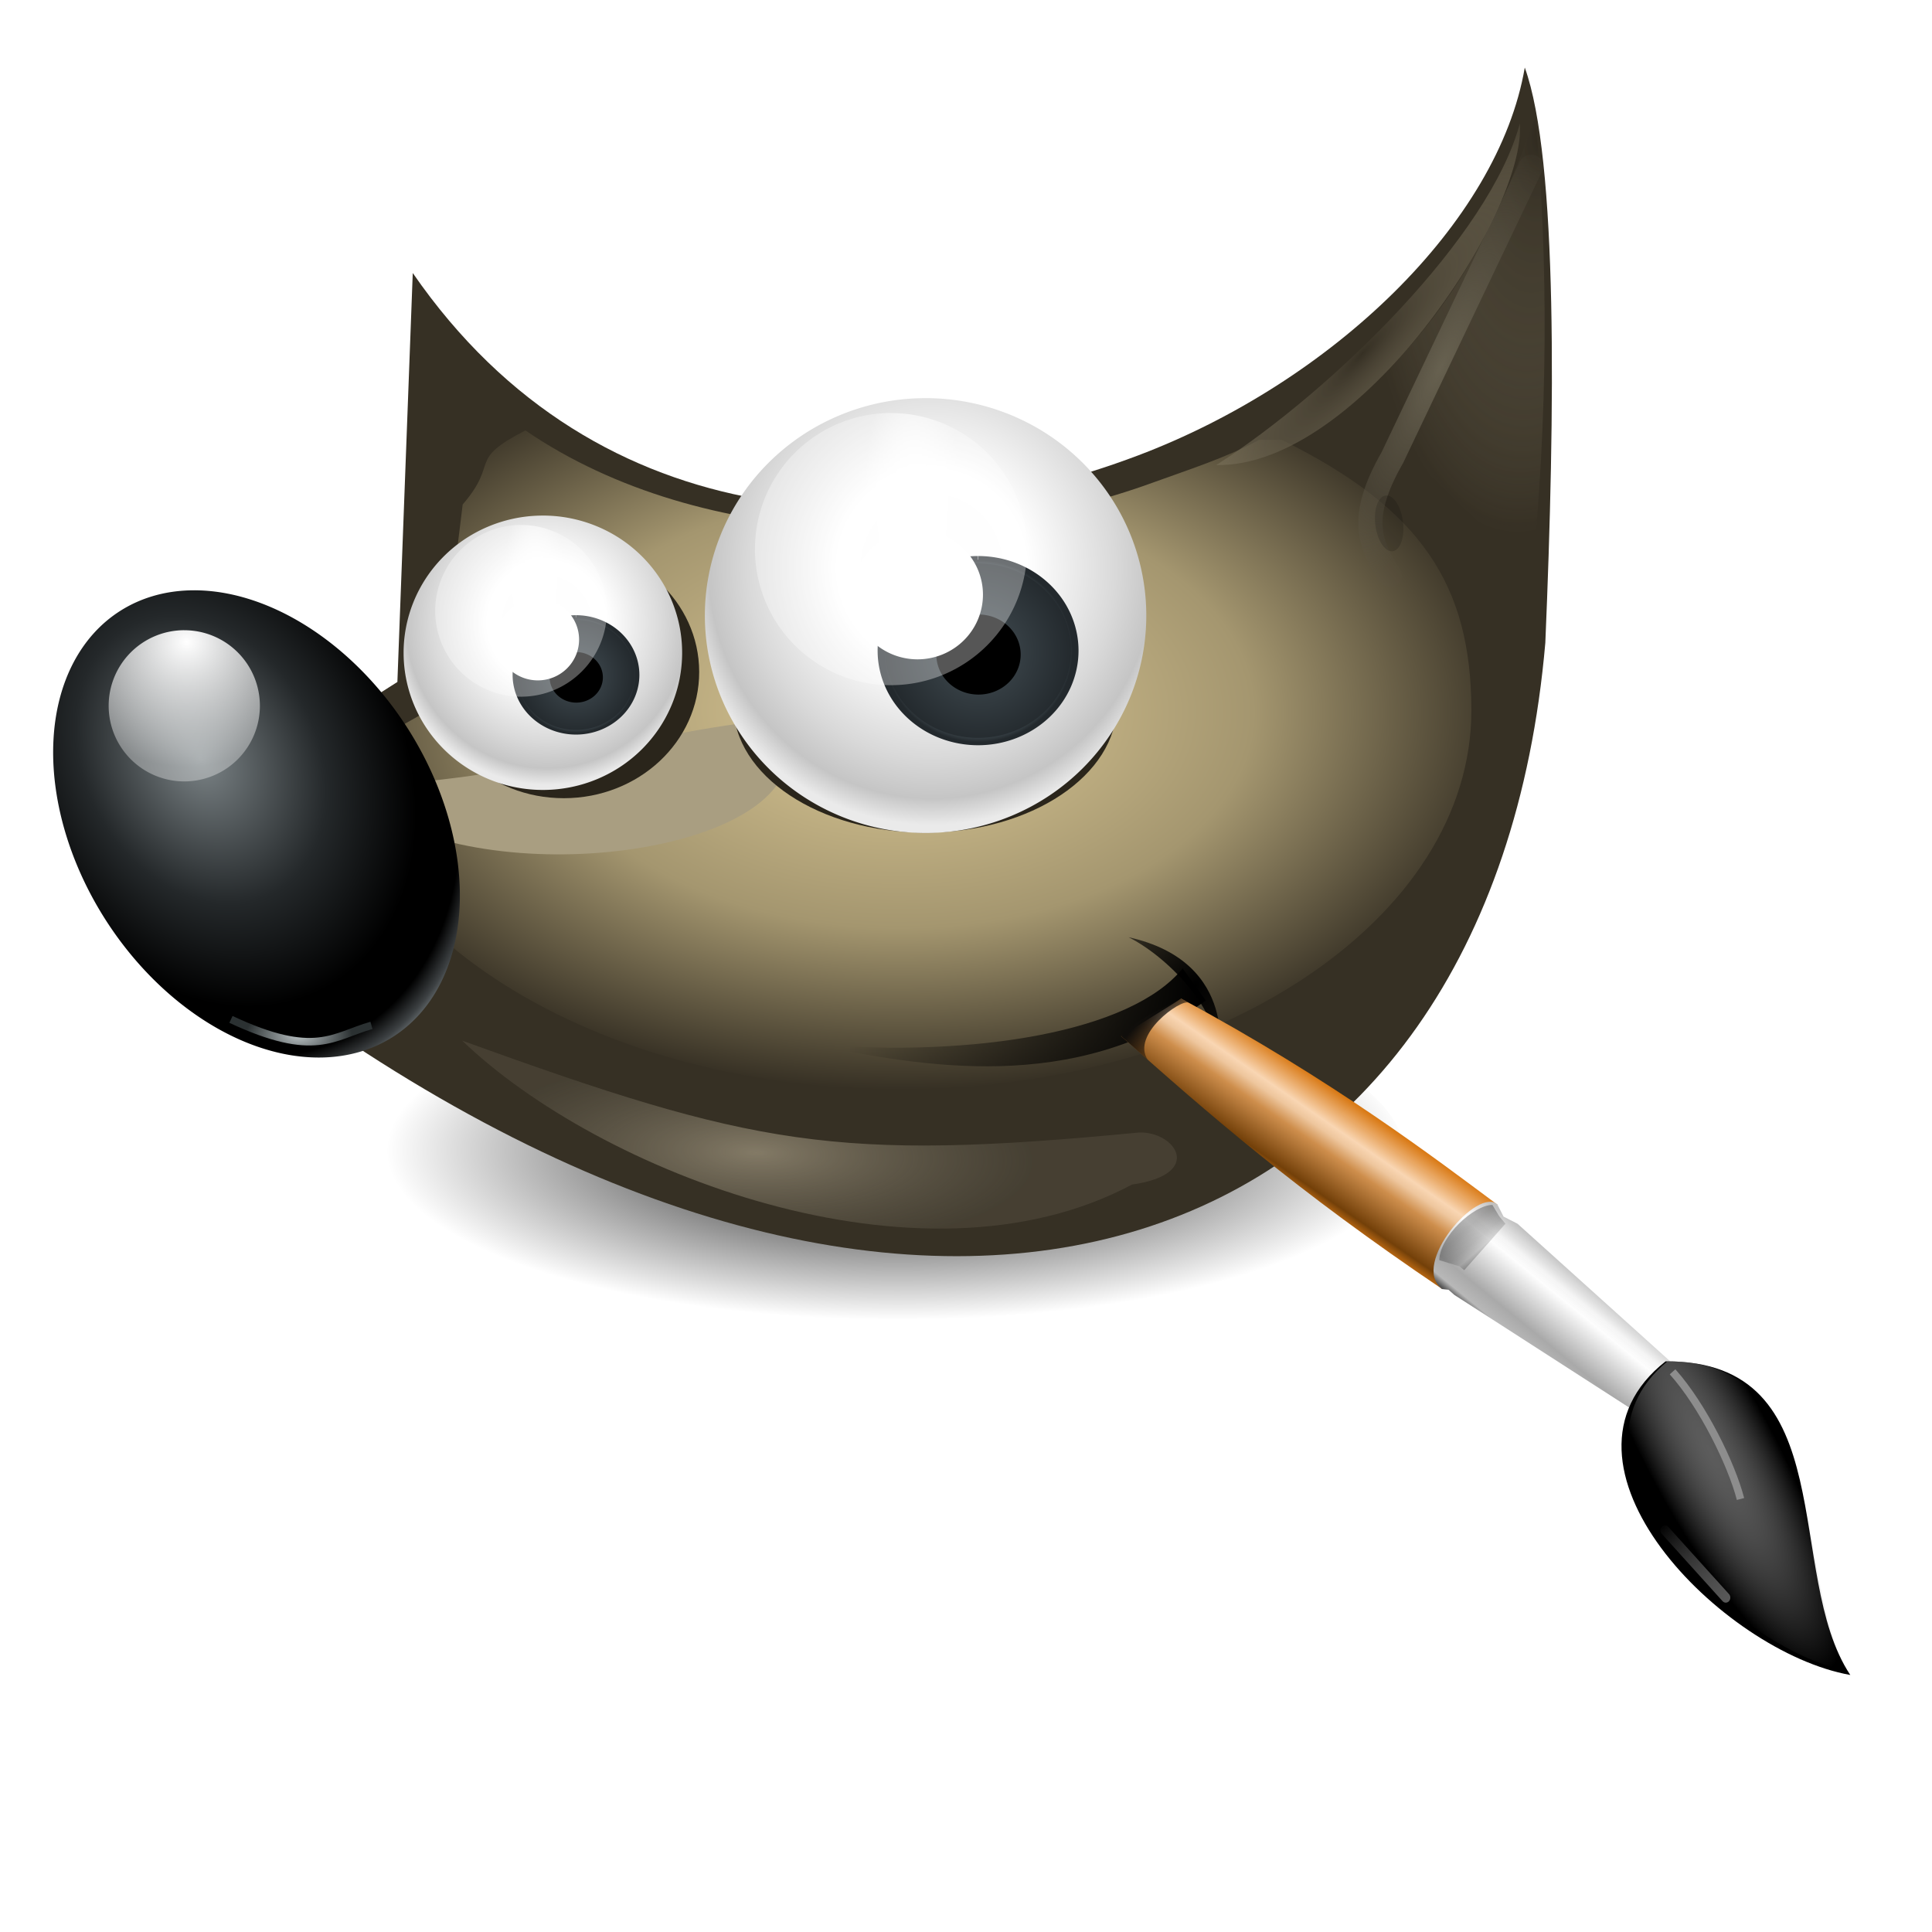 <?xml version="1.0" encoding="UTF-8" standalone="no"?>
<svg
   xmlns:dc="http://purl.org/dc/elements/1.1/"
   xmlns:cc="http://creativecommons.org/ns#"
   xmlns:rdf="http://www.w3.org/1999/02/22-rdf-syntax-ns#"
   xmlns:svg="http://www.w3.org/2000/svg"
   xmlns="http://www.w3.org/2000/svg"
   xmlns:xlink="http://www.w3.org/1999/xlink"
   xmlns:sodipodi="http://sodipodi.sourceforge.net/DTD/sodipodi-0.dtd"
   xmlns:inkscape="http://www.inkscape.org/namespaces/inkscape"
   width="256"
   height="256"
   version="1.0"
   id="svg126"
   sodipodi:docname="gimp.svg"
   inkscape:version="0.92.3 (2405546, 2018-03-11)">
  <sodipodi:namedview
     pagecolor="#ffffff"
     bordercolor="#666666"
     borderopacity="1"
     objecttolerance="10"
     gridtolerance="10"
     guidetolerance="10"
     inkscape:pageopacity="0"
     inkscape:pageshadow="2"
     inkscape:window-width="1920"
     inkscape:window-height="1009"
     id="namedview128"
     showgrid="false"
     inkscape:zoom="3.2617188"
     inkscape:cx="128"
     inkscape:cy="128"
     inkscape:window-x="0"
     inkscape:window-y="34"
     inkscape:window-maximized="1"
     inkscape:current-layer="layer1" />
  <defs
     id="defs55">
    <linearGradient
       id="linearGradient8542">
      <stop
         style="stop-color:#5b676b"
         id="stop8544"
         offset="0" />
      <stop
         style="stop-color:#141718"
         id="stop8546"
         offset="1" />
    </linearGradient>
    <linearGradient
       id="linearGradient8534">
      <stop
         id="stop8536"
         offset="0" />
      <stop
         style="stop-opacity:0"
         id="stop8538"
         offset="1" />
    </linearGradient>
    <linearGradient
       id="linearGradient8524">
      <stop
         style="stop-color:white"
         id="stop8526"
         offset="0" />
      <stop
         style="stop-color:white;stop-opacity:0"
         id="stop8528"
         offset="1" />
    </linearGradient>
    <linearGradient
       id="linearGradient2446">
      <stop
         style="stop-color:white"
         id="stop2448"
         offset="0" />
      <stop
         style="stop-color:white;stop-opacity:0"
         id="stop2450"
         offset="1" />
    </linearGradient>
    <linearGradient
       id="linearGradient2452"
       x1="13.236"
       x2="7.752"
       y1="37.752"
       y2="42.282"
       gradientTransform="matrix(1.431,0.749,-0.749,1.431,-13.23,83.159)"
       gradientUnits="userSpaceOnUse"
       xlink:href="#linearGradient2446" />
    <linearGradient
       id="linearGradient6963">
      <stop
         style="stop-color:#696969"
         id="stop6965"
         offset="0" />
      <stop
         id="stop6967"
         offset="1" />
    </linearGradient>
    <radialGradient
       id="radialGradient6969"
       cx="15.415"
       cy="35.357"
       r="7.579"
       fx="15.415"
       fy="35.357"
       gradientTransform="matrix(2.981,0,0,2.905,-69.064,30.289)"
       gradientUnits="userSpaceOnUse"
       xlink:href="#linearGradient6963" />
    <linearGradient
       id="linearGradient6939">
      <stop
         style="stop-color:#bdbdbd"
         id="stop6941"
         offset="0" />
      <stop
         style="stop-color:#e2e2e2"
         id="stop6947"
         offset=".333" />
      <stop
         style="stop-color:#a3a3a3"
         id="stop6949"
         offset=".667" />
      <stop
         style="stop-color:#ddd"
         id="stop6943"
         offset="1" />
    </linearGradient>
    <linearGradient
       id="linearGradient6945"
       x1="19.395"
       x2="23.109"
       y1="30.001"
       y2="33.439"
       gradientTransform="matrix(1.896,0,0,1.896,-52.08,67.358)"
       gradientUnits="userSpaceOnUse"
       xlink:href="#linearGradient6939" />
    <linearGradient
       id="linearGradient6951">
      <stop
         style="stop-color:#6e3d09"
         id="stop6953"
         offset="0" />
      <stop
         style="stop-color:#ea8113"
         id="stop6959"
         offset=".242" />
      <stop
         style="stop-color:#5c3307"
         id="stop6961"
         offset=".621" />
      <stop
         style="stop-color:#e07c12"
         id="stop6955"
         offset="1" />
    </linearGradient>
    <linearGradient
       id="linearGradient6957"
       x1="37.018"
       x2="27.754"
       y1="19.24"
       y2="11.182"
       gradientTransform="matrix(1.896,0,0,1.896,-57.573,74.335)"
       gradientUnits="userSpaceOnUse"
       xlink:href="#linearGradient6951" />
    <linearGradient
       id="linearGradient6500">
      <stop
         style="stop-color:#857c63"
         id="stop6502"
         offset="0" />
      <stop
         style="stop-color:#221f19"
         id="stop6504"
         offset="1" />
    </linearGradient>
    <linearGradient
       id="linearGradient6492">
      <stop
         id="stop6494"
         offset="0" />
      <stop
         style="stop-opacity:0"
         id="stop6496"
         offset="1" />
    </linearGradient>
    <linearGradient
       id="linearGradient6482">
      <stop
         id="stop6484"
         offset="0" />
      <stop
         style="stop-opacity:0"
         id="stop6486"
         offset="1" />
    </linearGradient>
    <linearGradient
       id="linearGradient6468">
      <stop
         style="stop-color:white"
         id="stop6470"
         offset="0" />
      <stop
         style="stop-color:#b9b9b0"
         id="stop6472"
         offset="1" />
    </linearGradient>
    <linearGradient
       id="linearGradient6452">
      <stop
         style="stop-color:white"
         id="stop6454"
         offset="0" />
      <stop
         style="stop-color:white;stop-opacity:0"
         id="stop6456"
         offset="1" />
    </linearGradient>
    <linearGradient
       id="linearGradient6458"
       x1="6.305"
       x2="5.985"
       y1="23.362"
       y2="31.57"
       gradientTransform="matrix(0.81,-0.625,0.607,0.834,-15.48,6.492)"
       gradientUnits="userSpaceOnUse"
       xlink:href="#linearGradient6452" />
    <radialGradient
       id="radialGradient6474"
       cx="69.473"
       cy="19.598"
       r="3.515"
       fx="69.473"
       fy="19.598"
       gradientTransform="matrix(3.749,0,0,3.749,-217.336,-87.155)"
       gradientUnits="userSpaceOnUse"
       xlink:href="#linearGradient6468" />
    <radialGradient
       id="radialGradient6498"
       cx="23"
       cy="33.938"
       r="18.25"
       fx="23"
       fy="33.938"
       gradientTransform="matrix(1,0,0,0.284,0,24.291)"
       gradientUnits="userSpaceOnUse"
       xlink:href="#linearGradient6492" />
    <linearGradient
       id="linearGradient8530"
       x1="14.969"
       x2="39.525"
       y1="19.111"
       y2="46.986"
       gradientTransform="matrix(1.005,0,0,1.039,-2.8,-9.26)"
       gradientUnits="userSpaceOnUse"
       xlink:href="#linearGradient8524" />
    <radialGradient
       id="radialGradient8548"
       cx="6.024"
       cy="25.271"
       r="4.831"
       fx="6.024"
       fy="25.271"
       gradientTransform="matrix(1.512,-0.873,1.019,1.764,-25.035,-43.807)"
       gradientUnits="userSpaceOnUse"
       xlink:href="#linearGradient8542" />
    <linearGradient
       id="linearGradient4330"
       x1="26.163"
       x2="24.329"
       y1="30.543"
       y2="30.985"
       gradientTransform="matrix(2.007,0,0,2.007,-1.7,-55.44)"
       gradientUnits="userSpaceOnUse"
       xlink:href="#linearGradient8534" />
    <linearGradient
       id="linearGradient4351"
       x1="32.35"
       x2="21.213"
       y1="28.083"
       y2="30.293"
       gradientTransform="matrix(2.007,0,0,2.007,-9.401,-54.746)"
       gradientUnits="userSpaceOnUse"
       xlink:href="#linearGradient6482" />
    <radialGradient
       id="radialGradient4354"
       cx="18.558"
       cy="22.3"
       r="19.229"
       fx="18.558"
       fy="22.3"
       gradientTransform="matrix(3.36,0,0,2.458,-29.639,-61.252)"
       gradientUnits="userSpaceOnUse"
       xlink:href="#linearGradient6500" />
    <radialGradient
       id="radialGradient4363"
       cx="69.473"
       cy="19.598"
       r="3.515"
       fx="69.473"
       fy="19.598"
       gradientTransform="matrix(3.194,0,0,3.194,-194.668,-76.165)"
       gradientUnits="userSpaceOnUse"
       xlink:href="#linearGradient6468" />
    <linearGradient
       id="linearGradient954">
      <stop
         id="stop950"
         offset="0"
         style="stop-color:#faf8f6;stop-opacity:1" />
      <stop
         id="stop952"
         offset="1"
         style="stop-color:#f1f0e9;stop-opacity:1" />
    </linearGradient>
    <radialGradient
       inkscape:collect="always"
       xlink:href="#linearGradient3790"
       id="radialGradient6967"
       gradientUnits="userSpaceOnUse"
       gradientTransform="matrix(1.156,0.008,-0.005,0.731,-39.34,134.593)"
       cx="223.006"
       cy="524.729"
       fx="223.006"
       fy="524.729"
       r="31.76" />
    <linearGradient
       id="linearGradient3790">
      <stop
         id="stop3802"
         offset="0"
         style="stop-color:#ddca97;stop-opacity:1;" />
      <stop
         style="stop-color:#a4966f;stop-opacity:1;"
         offset="0.573"
         id="stop3808" />
      <stop
         style="stop-color:#363024;stop-opacity:1;"
         offset="1"
         id="stop3794" />
    </linearGradient>
    <filter
       style="color-interpolation-filters:sRGB"
       inkscape:collect="always"
       id="filter4534"
       x="-0.072"
       width="1.144"
       y="-0.101"
       height="1.203">
      <feGaussianBlur
         inkscape:collect="always"
         stdDeviation="1.903"
         id="feGaussianBlur4536" />
    </filter>
    <radialGradient
       inkscape:collect="always"
       xlink:href="#linearGradient6064"
       id="radialGradient6969-3"
       gradientUnits="userSpaceOnUse"
       gradientTransform="matrix(0.817,0.028,-0.01,0.254,41.366,398.453)"
       cx="209.889"
       cy="553.042"
       fx="209.889"
       fy="553.042"
       r="18.019" />
    <linearGradient
       id="linearGradient6064">
      <stop
         id="stop6066"
         offset="0"
         style="stop-color:#837a66;stop-opacity:1" />
      <stop
         id="stop6068"
         offset="1"
         style="stop-color:#5a5446;stop-opacity:0.431;" />
    </linearGradient>
    <filter
       style="color-interpolation-filters:sRGB"
       inkscape:collect="always"
       id="filter6060"
       x="-0.06"
       width="1.12"
       y="-0.237"
       height="1.473">
      <feGaussianBlur
         inkscape:collect="always"
         stdDeviation="0.925"
         id="feGaussianBlur6062" />
    </filter>
    <filter
       style="color-interpolation-filters:sRGB"
       inkscape:collect="always"
       id="filter4225-0"
       x="-0.06"
       width="1.12"
       y="-0.236"
       height="1.473">
      <feGaussianBlur
         inkscape:collect="always"
         stdDeviation="0.924"
         id="feGaussianBlur4227-8" />
    </filter>
    <filter
       style="color-interpolation-filters:sRGB"
       inkscape:collect="always"
       id="filter5536"
       x="-0.119"
       width="1.237"
       y="-0.121"
       height="1.243">
      <feGaussianBlur
         inkscape:collect="always"
         stdDeviation="0.909"
         id="feGaussianBlur5538" />
    </filter>
    <filter
       style="color-interpolation-filters:sRGB"
       inkscape:collect="always"
       id="filter4351-1"
       x="-0.19"
       width="1.38"
       y="-0.21"
       height="1.419">
      <feGaussianBlur
         inkscape:collect="always"
         stdDeviation="2.024"
         id="feGaussianBlur4353-6" />
    </filter>
    <radialGradient
       inkscape:collect="always"
       xlink:href="#linearGradient4231-4"
       id="radialGradient6971"
       gradientUnits="userSpaceOnUse"
       gradientTransform="matrix(2.544,-2.761,0.654,0.602,-425.212,582.68)"
       cx="243.023"
       cy="497.582"
       fx="243.023"
       fy="497.582"
       r="5.814" />
    <linearGradient
       id="linearGradient4231-4">
      <stop
         style="stop-color:#363024;stop-opacity:1;"
         offset="0"
         id="stop4233-2" />
      <stop
         style="stop-color:#bdb294;stop-opacity:0;"
         offset="1"
         id="stop4235-7" />
    </linearGradient>
    <filter
       style="color-interpolation-filters:sRGB"
       inkscape:collect="always"
       id="filter6218">
      <feGaussianBlur
         inkscape:collect="always"
         stdDeviation="0.372"
         id="feGaussianBlur6220" />
    </filter>
    <radialGradient
       inkscape:collect="always"
       xlink:href="#linearGradient4231"
       id="radialGradient6973"
       gradientUnits="userSpaceOnUse"
       gradientTransform="matrix(-1.779,-0.336,0.459,-2.798,461.823,1951.763)"
       cx="245.201"
       cy="493.072"
       fx="245.201"
       fy="493.072"
       r="7.103" />
    <linearGradient
       id="linearGradient4231">
      <stop
         id="stop4355"
         offset="0"
         style="stop-color:#2a251b;stop-opacity:1;" />
      <stop
         style="stop-color:#bdb294;stop-opacity:0;"
         offset="1"
         id="stop4235" />
    </linearGradient>
    <filter
       style="color-interpolation-filters:sRGB"
       inkscape:collect="always"
       id="filter4824">
      <feGaussianBlur
         inkscape:collect="always"
         stdDeviation="0.555"
         id="feGaussianBlur4826" />
    </filter>
    <radialGradient
       inkscape:collect="always"
       xlink:href="#linearGradient3937"
       id="radialGradient6975"
       gradientUnits="userSpaceOnUse"
       gradientTransform="matrix(0.832,0.377,-1.247,2.754,659.86,-963.946)"
       cx="249.622"
       cy="496.974"
       fx="249.622"
       fy="496.974"
       r="4.535" />
    <linearGradient
       id="linearGradient3937">
      <stop
         style="stop-color:#676150;stop-opacity:1;"
         offset="0"
         id="stop3939" />
      <stop
         style="stop-color:#5a5446;stop-opacity:0.087;"
         offset="1"
         id="stop3941" />
    </linearGradient>
    <filter
       style="color-interpolation-filters:sRGB"
       inkscape:collect="always"
       id="filter4602"
       x="-0.106"
       width="1.212"
       y="-0.05"
       height="1.1">
      <feGaussianBlur
         inkscape:collect="always"
         stdDeviation="0.394"
         id="feGaussianBlur4604" />
    </filter>
    <radialGradient
       inkscape:collect="always"
       xlink:href="#linearGradient8534"
       id="radialGradient6977"
       gradientUnits="userSpaceOnUse"
       gradientTransform="matrix(0.41,0.064,-0.116,0.457,205.962,260.267)"
       cx="248.906"
       cy="508.896"
       fx="248.906"
       fy="508.896"
       r="3.005" />
    <filter
       style="color-interpolation-filters:sRGB"
       inkscape:collect="always"
       id="filter6186"
       x="-0.5"
       width="2"
       y="-0.328"
       height="1.655">
      <feGaussianBlur
         inkscape:collect="always"
         stdDeviation="1.091"
         id="feGaussianBlur6188" />
    </filter>
    <radialGradient
       inkscape:collect="always"
       xlink:href="#linearGradient5140-7"
       id="radialGradient6979"
       gradientUnits="userSpaceOnUse"
       gradientTransform="matrix(1.127,-6.7888383e-7,0.002,1.14,-43.337,-71.196)"
       cx="338.595"
       cy="508.253"
       fx="338.595"
       fy="508.253"
       r="12.882" />
    <linearGradient
       id="linearGradient5140-7">
      <stop
         id="stop5142-8"
         offset="0"
         style="stop-color:#fdfdfd;stop-opacity:1;" />
      <stop
         style="stop-color:#ffffff;stop-opacity:1;"
         offset="0.382"
         id="stop5144-6" />
      <stop
         style="stop-color:#d9d9d9;stop-opacity:1;"
         offset="0.739"
         id="stop5146-5" />
      <stop
         id="stop5148-6"
         offset="0.898"
         style="stop-color:#c5c5c5;stop-opacity:1;" />
      <stop
         id="stop5150-2"
         offset="1"
         style="stop-color:#eaeaea;stop-opacity:1;" />
    </linearGradient>
    <radialGradient
       inkscape:collect="always"
       xlink:href="#linearGradient5240-6-7"
       id="radialGradient6981"
       gradientUnits="userSpaceOnUse"
       gradientTransform="matrix(0.937,-0.007,0.007,0.964,17.992,20.859)"
       cx="338.837"
       cy="510.991"
       fx="338.837"
       fy="510.991"
       r="13.382" />
    <linearGradient
       id="linearGradient5240-6-7">
      <stop
         id="stop5248-9-0"
         offset="0"
         style="stop-color:#434e54;stop-opacity:1;" />
      <stop
         style="stop-color:#23292d;stop-opacity:1"
         offset="1"
         id="stop5244-3-19" />
    </linearGradient>
    <radialGradient
       inkscape:collect="always"
       xlink:href="#linearGradient5258-5-2"
       id="radialGradient6983"
       gradientUnits="userSpaceOnUse"
       gradientTransform="matrix(0.973,-0.008,0.007,0.963,5.638,21.67)"
       cx="338.879"
       cy="510.991"
       fx="338.879"
       fy="510.991"
       r="12.882" />
    <linearGradient
       id="linearGradient5258-5-2">
      <stop
         id="stop5260-8-1"
         offset="0"
         style="stop-color:#000000;stop-opacity:1;" />
      <stop
         style="stop-color:#434e54;stop-opacity:1;"
         offset="0.908"
         id="stop5262-0-6" />
      <stop
         id="stop5264-4-0"
         offset="1"
         style="stop-color:#23292d;stop-opacity:1" />
    </linearGradient>
    <radialGradient
       inkscape:collect="always"
       xlink:href="#linearGradient5049-0"
       id="radialGradient6985"
       gradientUnits="userSpaceOnUse"
       gradientTransform="matrix(0.35,0,0,0.946,219.797,28.166)"
       cx="338.165"
       cy="519.359"
       fx="338.165"
       fy="519.359"
       r="4.455" />
    <linearGradient
       id="linearGradient5049-0">
      <stop
         style="stop-color:#ffffff;stop-opacity:1;"
         offset="0"
         id="stop5051-9" />
      <stop
         style="stop-color:#ffffff;stop-opacity:0.338;"
         offset="1"
         id="stop5053-1" />
    </linearGradient>
    <filter
       style="color-interpolation-filters:sRGB"
       inkscape:collect="always"
       id="filter5112-62">
      <feGaussianBlur
         inkscape:collect="always"
         stdDeviation="0.13"
         id="feGaussianBlur5114-9" />
    </filter>
    <filter
       style="color-interpolation-filters:sRGB"
       inkscape:collect="always"
       id="filter5448-8-50"
       x="-0.118"
       width="1.236"
       y="-0.125"
       height="1.25">
      <feGaussianBlur
         inkscape:collect="always"
         stdDeviation="0.438"
         id="feGaussianBlur5450-2-2" />
    </filter>
    <radialGradient
       inkscape:collect="always"
       xlink:href="#linearGradient5140-7"
       id="radialGradient6987"
       gradientUnits="userSpaceOnUse"
       gradientTransform="matrix(1.127,-6.7888383e-7,0.002,1.14,-43.337,-71.196)"
       cx="338.595"
       cy="508.253"
       fx="338.595"
       fy="508.253"
       r="12.882" />
    <radialGradient
       inkscape:collect="always"
       xlink:href="#linearGradient5240-6-7"
       id="radialGradient6989"
       gradientUnits="userSpaceOnUse"
       gradientTransform="matrix(0.937,-0.007,0.007,0.964,17.992,20.859)"
       cx="338.837"
       cy="510.991"
       fx="338.837"
       fy="510.991"
       r="13.382" />
    <radialGradient
       inkscape:collect="always"
       xlink:href="#linearGradient5258-5-2"
       id="radialGradient6991"
       gradientUnits="userSpaceOnUse"
       gradientTransform="matrix(0.973,-0.008,0.007,0.963,5.638,21.67)"
       cx="338.879"
       cy="510.991"
       fx="338.879"
       fy="510.991"
       r="12.882" />
    <radialGradient
       inkscape:collect="always"
       xlink:href="#linearGradient5049-0"
       id="radialGradient6993"
       gradientUnits="userSpaceOnUse"
       gradientTransform="matrix(0.35,0,0,0.946,219.797,28.166)"
       cx="338.165"
       cy="519.359"
       fx="338.165"
       fy="519.359"
       r="4.455" />
    <filter
       style="color-interpolation-filters:sRGB"
       inkscape:collect="always"
       id="filter5112-6-8">
      <feGaussianBlur
         inkscape:collect="always"
         stdDeviation="0.13"
         id="feGaussianBlur5114-2-6" />
    </filter>
    <filter
       style="color-interpolation-filters:sRGB"
       inkscape:collect="always"
       id="filter5448-8-5-7"
       x="-0.118"
       width="1.236"
       y="-0.125"
       height="1.25">
      <feGaussianBlur
         inkscape:collect="always"
         stdDeviation="0.438"
         id="feGaussianBlur5450-2-7-9" />
    </filter>
    <radialGradient
       inkscape:collect="always"
       xlink:href="#linearGradient5757"
       id="radialGradient6995"
       gradientUnits="userSpaceOnUse"
       gradientTransform="matrix(1.373,0.119,-0.102,1.046,-67.876,-60.346)"
       cx="312.979"
       cy="484.033"
       fx="312.979"
       fy="484.033"
       r="33.578" />
    <linearGradient
       id="linearGradient5757">
      <stop
         style="stop-color:#7b8386;stop-opacity:1;"
         offset="0"
         id="stop5759" />
      <stop
         id="stop5767"
         offset="0.435"
         style="stop-color:#24282a;stop-opacity:1" />
      <stop
         id="stop5765"
         offset="0.747"
         style="stop-color:#000000;stop-opacity:1;" />
      <stop
         style="stop-color:#000000;stop-opacity:1;"
         offset="0.898"
         id="stop5769" />
      <stop
         id="stop5771"
         offset="0.96"
         style="stop-color:#3d4143;stop-opacity:1;" />
      <stop
         style="stop-color:#7b8386;stop-opacity:1;"
         offset="1"
         id="stop5761" />
    </linearGradient>
    <radialGradient
       inkscape:collect="always"
       xlink:href="#linearGradient5049-0"
       id="radialGradient6997"
       gradientUnits="userSpaceOnUse"
       gradientTransform="matrix(1.775,0.012,-0.012,1.563,-255.777,-295.495)"
       cx="337.8"
       cy="517.559"
       fx="337.8"
       fy="517.559"
       r="4.455" />
    <filter
       style="color-interpolation-filters:sRGB"
       inkscape:collect="always"
       id="filter5112-0">
      <feGaussianBlur
         inkscape:collect="always"
         stdDeviation="0.13"
         id="feGaussianBlur5114-3" />
    </filter>
    <radialGradient
       inkscape:collect="always"
       xlink:href="#linearGradient5942"
       id="radialGradient6999"
       gradientUnits="userSpaceOnUse"
       gradientTransform="matrix(0.659,0,0,0.351,104.342,327.282)"
       cx="302.548"
       cy="503.786"
       fx="302.548"
       fy="503.786"
       r="10.768" />
    <linearGradient
       id="linearGradient5942">
      <stop
         style="stop-color:#b9c1c3;stop-opacity:1;"
         offset="0"
         id="stop5944" />
      <stop
         style="stop-color:#2b3132;stop-opacity:1;"
         offset="1"
         id="stop5946" />
    </linearGradient>
    <filter
       style="color-interpolation-filters:sRGB"
       inkscape:collect="always"
       id="filter5938"
       x="-0.071"
       width="1.143"
       y="-0.376"
       height="1.752">
      <feGaussianBlur
         inkscape:collect="always"
         stdDeviation="0.526"
         id="feGaussianBlur5940" />
    </filter>
    <linearGradient
       inkscape:collect="always"
       xlink:href="#linearGradient6280"
       id="linearGradient7001"
       gradientUnits="userSpaceOnUse"
       x1="427.424"
       y1="327.595"
       x2="474.24"
       y2="327.595"
       gradientTransform="translate(390.831,-95.556)" />
    <linearGradient
       id="linearGradient6280">
      <stop
         style="stop-color:#000000;stop-opacity:0;"
         offset="0"
         id="stop6282" />
      <stop
         style="stop-color:#000000;stop-opacity:1;"
         offset="1"
         id="stop6284" />
    </linearGradient>
    <radialGradient
       inkscape:collect="always"
       xlink:href="#linearGradient8534"
       id="radialGradient7003"
       gradientUnits="userSpaceOnUse"
       gradientTransform="matrix(3.536,-3.243,2.958,3.225,-1766.082,719.837)"
       cx="473.406"
       cy="323.336"
       fx="473.406"
       fy="323.336"
       r="6.08" />
    <linearGradient
       inkscape:collect="always"
       xlink:href="#linearGradient6392"
       id="linearGradient7005"
       gradientUnits="userSpaceOnUse"
       gradientTransform="translate(-22.911,41.945)"
       x1="654.31"
       y1="511.522"
       x2="662.451"
       y2="499.723" />
    <linearGradient
       id="linearGradient6392">
      <stop
         id="stop6394"
         offset="0"
         style="stop-color:#c5d914;stop-opacity:0.988;" />
      <stop
         style="stop-color:#d27513;stop-opacity:0.988;"
         offset="0.008"
         id="stop8982" />
      <stop
         style="stop-color:#cc7112;stop-opacity:0.988;"
         offset="0.017"
         id="stop8980" />
      <stop
         style="stop-color:#bf6a11;stop-opacity:0.988;"
         offset="0.033"
         id="stop8978" />
      <stop
         style="stop-color:#a65c0e;stop-opacity:0.992;"
         offset="0.066"
         id="stop8976" />
      <stop
         style="stop-color:#734009;stop-opacity:1"
         offset="0.133"
         id="stop6396" />
      <stop
         id="stop6404"
         offset="0.49"
         style="stop-color:#ce8e4c;stop-opacity:1" />
      <stop
         style="stop-color:#eec69d;stop-opacity:1"
         offset="0.631"
         id="stop6398" />
      <stop
         style="stop-color:#f9d6b3;stop-opacity:1"
         offset="0.713"
         id="stop6400" />
      <stop
         id="stop6402"
         offset="1"
         style="stop-color:#d97914;stop-opacity:0.996" />
    </linearGradient>
    <linearGradient
       inkscape:collect="always"
       xlink:href="#linearGradient6412"
       id="linearGradient7007"
       gradientUnits="userSpaceOnUse"
       gradientTransform="translate(-16.562,11.973)"
       x1="686.033"
       y1="533.942"
       x2="694.082"
       y2="524.08" />
    <linearGradient
       id="linearGradient6412">
      <stop
         style="stop-color:#575757;stop-opacity:1"
         offset="0"
         id="stop6414" />
      <stop
         id="stop6424"
         offset="0.076"
         style="stop-color:#b8b8b8;stop-opacity:1" />
      <stop
         id="stop6422"
         offset="0.242"
         style="stop-color:#a9a9a9;stop-opacity:1" />
      <stop
         id="stop6420"
         offset="0.694"
         style="stop-color:#fdfdfd;stop-opacity:1" />
      <stop
         style="stop-color:#f4f4f4;stop-opacity:0.992;"
         offset="0.797"
         id="stop6426" />
      <stop
         style="stop-color:#c1c1c1;stop-opacity:0.988"
         offset="1"
         id="stop6416" />
    </linearGradient>
    <linearGradient
       inkscape:collect="always"
       xlink:href="#linearGradient6492-6"
       id="linearGradient7009"
       gradientUnits="userSpaceOnUse"
       gradientTransform="matrix(0.608,0,0,0.608,261.032,207.132)"
       x1="657.153"
       y1="532.324"
       x2="661.475"
       y2="537.337" />
    <linearGradient
       id="linearGradient6492-6">
      <stop
         style="stop-color:#050505;stop-opacity:1"
         offset="0"
         id="stop6494-7" />
      <stop
         id="stop6500"
         offset="0.467"
         style="stop-color:#3f3f3f;stop-opacity:1;" />
      <stop
         style="stop-color:#7b7b7b;stop-opacity:1;"
         offset="0.734"
         id="stop6502-5" />
      <stop
         id="stop6618"
         offset="0.867"
         style="stop-color:#3d3d3d;stop-opacity:1;" />
      <stop
         style="stop-color:#000000;stop-opacity:1;"
         offset="1"
         id="stop6496-3" />
    </linearGradient>
    <filter
       style="color-interpolation-filters:sRGB"
       inkscape:collect="always"
       id="filter6590"
       x="-0.113"
       width="1.226"
       y="-0.103"
       height="1.207">
      <feGaussianBlur
         inkscape:collect="always"
         stdDeviation="0.322"
         id="feGaussianBlur6592" />
    </filter>
    <radialGradient
       inkscape:collect="always"
       xlink:href="#linearGradient6650"
       id="radialGradient7011"
       gradientUnits="userSpaceOnUse"
       gradientTransform="matrix(1.099,2.153,-0.542,0.274,231.442,-1060.109)"
       cx="677.136"
       cy="550.959"
       fx="677.136"
       fy="550.959"
       r="12.853" />
    <linearGradient
       inkscape:collect="always"
       id="linearGradient6650">
      <stop
         style="stop-color:#5c5c5c;stop-opacity:1"
         offset="0"
         id="stop6652" />
      <stop
         style="stop-color:#aaaaaa;stop-opacity:0;"
         offset="1"
         id="stop6654" />
    </linearGradient>
    <filter
       style="color-interpolation-filters:sRGB"
       inkscape:collect="always"
       id="filter6660">
      <feGaussianBlur
         inkscape:collect="always"
         stdDeviation="0.16"
         id="feGaussianBlur6662" />
    </filter>
    <filter
       style="color-interpolation-filters:sRGB"
       inkscape:collect="always"
       id="filter6762"
       x="-0.273"
       width="1.546"
       y="-0.146"
       height="1.292">
      <feGaussianBlur
         inkscape:collect="always"
         stdDeviation="1.024"
         id="feGaussianBlur6764" />
    </filter>
    <linearGradient
       inkscape:collect="always"
       xlink:href="#linearGradient6650"
       id="linearGradient7013"
       gradientUnits="userSpaceOnUse"
       x1="680.793"
       y1="569.568"
       x2="672.324"
       y2="560.33" />
    <filter
       style="color-interpolation-filters:sRGB"
       inkscape:collect="always"
       id="filter6828"
       x="-0.168"
       width="1.336"
       y="-0.168"
       height="1.336">
      <feGaussianBlur
         inkscape:collect="always"
         stdDeviation="0.469"
         id="feGaussianBlur6830" />
    </filter>
    <linearGradient
       inkscape:collect="always"
       xlink:href="#linearGradient6911"
       id="linearGradient7015"
       gradientUnits="userSpaceOnUse"
       x1="617.901"
       y1="516.139"
       x2="622.825"
       y2="520.606"
       gradientTransform="translate(390.831,-95.556)" />
    <linearGradient
       inkscape:collect="always"
       id="linearGradient6911">
      <stop
         style="stop-color:#100e0b;stop-opacity:1"
         offset="0"
         id="stop6913" />
      <stop
         style="stop-color:#000000;stop-opacity:0;"
         offset="1"
         id="stop6915" />
    </linearGradient>
    <radialGradient
       inkscape:collect="always"
       xlink:href="#linearGradient8534"
       id="radialGradient7025"
       cx="527.521"
       cy="746.576"
       fx="527.521"
       fy="746.576"
       r="52.832"
       gradientTransform="matrix(0.514,0,0,0.17,-228.638,-117.071)"
       gradientUnits="userSpaceOnUse" />
  </defs>
  <g
     id="layer1"
     transform="matrix(2.493,0,0,2.493,12.941,127.941)">
    <path
       sodipodi:open="true"
       sodipodi:end="4.7077097"
       sodipodi:start="4.7111835"
       d="M 42.252,0.99 A 27.133,8.991 0 0 1 69.418,9.963 27.133,8.991 0 0 1 42.364,18.972 27.133,8.991 0 0 1 15.151,10.016 27.133,8.991 0 0 1 42.158,0.99"
       sodipodi:ry="8.9909515"
       sodipodi:rx="27.133406"
       sodipodi:cy="9.9813099"
       sodipodi:cx="42.284569"
       id="path7017"
       style="fill:url(#radialGradient7025);fill-opacity:1;fill-rule:evenodd;stroke:none;stroke-width:0.583"
       sodipodi:type="arc" />
    <g
       transform="matrix(0.401,0,0,0.401,-349.06,-165.754)"
       id="g6923">
      <g
         id="g6878"
         transform="translate(151.705,188.598)">
        <path
           sodipodi:nodetypes="ccsccccc"
           inkscape:connector-curvature="0"
           id="path3050"
           d="m 758.496,187.167 2.037,-54.207 c 24.732,35.835 64.997,35.936 96.078,24.202 25.731,-9.714 47.807,-30.869 51.316,-51.435 4.403,12.197 4.025,45.516 2.723,76.255 -7.161,82.437 -80.775,109.171 -166.415,47.435 l 3.176,-35.217 z"
           style="fill:#363024;fill-opacity:1;stroke:none" />
        <path
           sodipodi:nodetypes="csccccssscc"
           transform="matrix(2.242,0,0,2.163,340.909,-933.685)"
           inkscape:connector-curvature="0"
           id="path4448"
           d="m 237.204,503.354 c -1.958,1.107 -4.239,1.849 -6.347,2.645 -10.86,4.1 -26.447,4.281 -37.033,-3.222 -3.481,1.863 -1.508,1.896 -3.708,4.541 l -1.454,12.286 -4.382,2.564 c -0.117,0.789 -2.188,-3.009 -2.186,-2.199 0.022,12.826 15.195,23.203 33.875,23.188 18.68,-0.015 33.804,-10.424 33.781,-23.25 -0.013,-7.627 -2.937,-12.326 -11.213,-16.553 z"
           style="fill:url(#radialGradient6967);fill-opacity:1;fill-rule:evenodd;stroke:none;filter:url(#filter4534)" />
        <path
           transform="matrix(2.495,0,0,2.695,288.801,-1218.697)"
           sodipodi:nodetypes="cccc"
           inkscape:connector-curvature="0"
           id="path3935"
           d="m 227.279,546.375 c -11.298,5.58 -28.373,-0.654 -35.578,-7.076 15.481,5.18 19.809,5.954 35.944,4.516 1.927,-0.07 3.52,2.047 -0.366,2.56 z"
           style="fill:url(#radialGradient6969-3);fill-opacity:1;stroke:none;filter:url(#filter6060)" />
        <path
           transform="matrix(1.529,-0.445,0.889,2.565,-23.41,-1101.45)"
           sodipodi:nodetypes="cccc"
           inkscape:connector-curvature="0"
           id="path3935-9"
           d="m 227.279,546.375 c -5.137,3.933 -29.848,1.167 -35.371,-5.267 16.365,2.415 21.309,1.259 35.736,2.706 1.927,-0.07 3.52,2.047 -0.366,2.56 z"
           style="fill:#a99e81;fill-opacity:1;stroke:none;filter:url(#filter4225-0)" />
        <path
           transform="matrix(1.951,0,0,1.864,-136.837,-238.978)"
           inkscape:connector-curvature="0"
           id="path4229"
           d="m 470.157,218.915 c -5.069,0.023 -9.15,4.036 -9.143,8.984 0.007,4.961 4.129,8.99 9.211,8.984 5.081,-0.007 9.194,-4.023 9.188,-8.984 -0.007,-4.961 -4.129,-8.99 -9.211,-8.984 h -0.045 z"
           style="fill:#2a251b;fill-opacity:1;fill-rule:nonzero;stroke:none;filter:url(#filter5536)" />
        <path
           transform="matrix(1.986,0,0,1.458,395.733,-560.634)"
           inkscape:connector-curvature="0"
           id="path4229-1"
           d="m 220.834,503.713 c -2.752,0.538 -5.584,0.827 -8.406,0.812 -4.339,1.86 -7.35,5.835 -7.344,10.469 0.009,6.402 5.744,11.601 12.812,11.594 7.069,-0.008 12.79,-5.223 12.781,-11.625 -0.007,-5.479 -4.201,-10.046 -9.844,-11.25 z"
           style="fill:#2a251b;fill-opacity:1;fill-rule:nonzero;stroke:none;filter:url(#filter4351-1)" />
        <path
           transform="matrix(2.242,0,0,2.242,-276.006,-329.915)"
           sodipodi:nodetypes="ccc"
           inkscape:connector-curvature="0"
           id="path4672"
           d="m 509.829,217.81 c 6.897,-4.424 16.194,-13.545 17.951,-20.211 0.39,5.314 -9.538,20.367 -17.951,20.211 z"
           style="fill:url(#radialGradient6971);fill-opacity:1;stroke:none;filter:url(#filter6218)" />
        <path
           sodipodi:nodetypes="cccc"
           transform="matrix(1.816,0,0,2.647,452.554,-1181.929)"
           inkscape:connector-curvature="0"
           id="path4954"
           d="m 238.301,503.161 c 6.588,-3.897 10.214,-8.336 13.225,-14.238 0.982,7.286 0.899,15.273 -0.241,22.907 z"
           style="opacity:0.733;fill:url(#radialGradient6973);fill-opacity:1;stroke:none;filter:url(#filter4824)" />
        <path
           transform="matrix(2.292,0,0,2.23,328.831,-966.972)"
           sodipodi:nodetypes="ccc"
           inkscape:connector-curvature="0"
           id="path4714"
           d="m 253.026,486.905 -8.02,17.301 c -2.032,3.641 -1.283,5.187 -0.152,7.022"
           style="fill:none;stroke:url(#radialGradient6975);stroke-width:1.4;stroke-linecap:round;stroke-linejoin:miter;stroke-miterlimit:4;stroke-dasharray:none;stroke-opacity:1;filter:url(#filter4602)" />
        <path
           transform="matrix(0.715,-0.091,0.116,0.919,652.953,-278.882)"
           sodipodi:open="true"
           sodipodi:end="4.7077097"
           sodipodi:start="4.7111835"
           d="m 248.903,504.878 a 2.557,4.018 0 0 1 2.56,4.009 2.557,4.018 0 0 1 -2.549,4.026 2.557,4.018 0 0 1 -2.564,-4.002 2.557,4.018 0 0 1 2.545,-4.033"
           sodipodi:ry="4.0175619"
           sodipodi:rx="2.5566304"
           sodipodi:cy="508.89563"
           sodipodi:cx="248.90622"
           id="path4752"
           style="opacity:0.381;fill:#000000;fill-opacity:1;stroke:url(#radialGradient6977);filter:url(#filter6186)"
           sodipodi:type="arc" />
        <g
           transform="translate(-202.841,-112.147)"
           id="g5272-0">
          <g
             id="g5152-3"
             transform="translate(390.831,-95.556)">
            <path
               transform="matrix(2.271,0,0,2.324,-129.14,-801.393)"
               sodipodi:open="true"
               sodipodi:end="4.6934847"
               sodipodi:start="4.7111835"
               d="m 338.891,498.554 a 12.882,12.4 0 0 1 12.897,12.331 12.882,12.4 0 0 1 -12.752,12.47 12.882,12.4 0 0 1 -13.01,-12.22 12.882,12.4 0 0 1 12.637,-12.578"
               sodipodi:ry="12.400485"
               sodipodi:rx="12.882057"
               sodipodi:cy="510.95459"
               sodipodi:cx="338.90646"
               id="path5146-9-9-39"
               style="fill:url(#radialGradient6979);fill-opacity:1;fill-rule:evenodd;stroke:none"
               sodipodi:type="arc" />
            <path
               transform="matrix(0.995,0,0,0.972,310.261,-105.933)"
               sodipodi:open="true"
               sodipodi:end="4.7077097"
               sodipodi:start="4.7111835"
               d="m 338.891,498.554 a 12.882,12.4 0 0 1 12.898,12.375 12.882,12.4 0 0 1 -12.844,12.426 12.882,12.4 0 0 1 -12.92,-12.353 12.882,12.4 0 0 1 12.822,-12.448"
               sodipodi:ry="12.400485"
               sodipodi:rx="12.882057"
               sodipodi:cy="510.95459"
               sodipodi:cx="338.90646"
               id="path5146-5-2-9-8"
               style="fill:url(#radialGradient6981);fill-opacity:1;fill-rule:evenodd;stroke:url(#radialGradient6983)"
               sodipodi:type="arc" />
            <path
               transform="matrix(0.434,0,0,0.428,500.444,172.544)"
               sodipodi:open="true"
               sodipodi:end="4.7077097"
               sodipodi:start="4.7111835"
               d="m 338.891,498.554 a 12.882,12.4 0 0 1 12.898,12.375 12.882,12.4 0 0 1 -12.844,12.426 12.882,12.4 0 0 1 -12.92,-12.353 12.882,12.4 0 0 1 12.822,-12.448"
               sodipodi:ry="12.400485"
               sodipodi:rx="12.882057"
               sodipodi:cy="510.95459"
               sodipodi:cx="338.90646"
               id="path5146-5-2-0-1-1-3"
               style="fill:#000000;fill-opacity:1;fill-rule:evenodd;stroke:none"
               sodipodi:type="arc" />
            <path
               transform="matrix(4.048,0,0,4.28,-730.111,-1852.909)"
               sodipodi:open="true"
               sodipodi:end="4.7077097"
               sodipodi:start="4.7111835"
               d="m 337.456,516.854 a 4.455,4.214 0 0 1 4.46,4.205 4.455,4.214 0 0 1 -4.441,4.222 4.455,4.214 0 0 1 -4.468,-4.198 4.455,4.214 0 0 1 4.434,-4.23"
               sodipodi:ry="4.213757"
               sodipodi:rx="4.4545431"
               sodipodi:cy="521.06763"
               sodipodi:cx="337.46173"
               id="path5238-8-37"
               style="fill:url(#radialGradient6985);fill-opacity:1;fill-rule:evenodd;stroke:none;filter:url(#filter5112-62)"
               sodipodi:type="arc" />
            <path
               transform="matrix(1.947,0,0,2.036,-17.589,-677.603)"
               sodipodi:open="true"
               sodipodi:end="4.7077097"
               sodipodi:start="4.7111835"
               d="m 337.456,516.854 a 4.455,4.214 0 0 1 4.46,4.205 4.455,4.214 0 0 1 -4.441,4.222 4.455,4.214 0 0 1 -4.468,-4.198 4.455,4.214 0 0 1 4.434,-4.23"
               sodipodi:ry="4.213757"
               sodipodi:rx="4.4545431"
               sodipodi:cy="521.06763"
               sodipodi:cx="337.46173"
               id="path5238-6-0-6"
               style="fill:#ffffff;fill-opacity:1;fill-rule:evenodd;stroke:none;filter:url(#filter5448-8-50)"
               sodipodi:type="arc" />
          </g>
          <g
             transform="matrix(0.631,0,0,0.631,576.455,51.833)"
             id="g5152-6-0">
            <path
               transform="matrix(2.271,0,0,2.324,-129.14,-801.393)"
               sodipodi:open="true"
               sodipodi:end="4.6934847"
               sodipodi:start="4.7111835"
               d="m 338.891,498.554 a 12.882,12.4 0 0 1 12.897,12.331 12.882,12.4 0 0 1 -12.752,12.47 12.882,12.4 0 0 1 -13.01,-12.22 12.882,12.4 0 0 1 12.637,-12.578"
               sodipodi:ry="12.400485"
               sodipodi:rx="12.882057"
               sodipodi:cy="510.95459"
               sodipodi:cx="338.90646"
               id="path5146-9-9-3-0"
               style="fill:url(#radialGradient6987);fill-opacity:1;fill-rule:evenodd;stroke:none"
               sodipodi:type="arc" />
            <path
               transform="matrix(0.995,0,0,0.972,310.261,-105.933)"
               sodipodi:open="true"
               sodipodi:end="4.7077097"
               sodipodi:start="4.7111835"
               d="m 338.891,498.554 a 12.882,12.4 0 0 1 12.898,12.375 12.882,12.4 0 0 1 -12.844,12.426 12.882,12.4 0 0 1 -12.92,-12.353 12.882,12.4 0 0 1 12.822,-12.448"
               sodipodi:ry="12.400485"
               sodipodi:rx="12.882057"
               sodipodi:cy="510.95459"
               sodipodi:cx="338.90646"
               id="path5146-5-2-9-0-8"
               style="fill:url(#radialGradient6989);fill-opacity:1;fill-rule:evenodd;stroke:url(#radialGradient6991)"
               sodipodi:type="arc" />
            <path
               transform="matrix(0.434,0,0,0.428,500.444,172.544)"
               sodipodi:open="true"
               sodipodi:end="4.7077097"
               sodipodi:start="4.7111835"
               d="m 338.891,498.554 a 12.882,12.4 0 0 1 12.898,12.375 12.882,12.4 0 0 1 -12.844,12.426 12.882,12.4 0 0 1 -12.92,-12.353 12.882,12.4 0 0 1 12.822,-12.448"
               sodipodi:ry="12.400485"
               sodipodi:rx="12.882057"
               sodipodi:cy="510.95459"
               sodipodi:cx="338.90646"
               id="path5146-5-2-0-1-1-0-4"
               style="fill:#000000;fill-opacity:1;fill-rule:evenodd;stroke:none"
               sodipodi:type="arc" />
            <path
               transform="matrix(4.048,0,0,4.28,-730.111,-1852.909)"
               sodipodi:open="true"
               sodipodi:end="4.7077097"
               sodipodi:start="4.7111835"
               d="m 337.456,516.854 a 4.455,4.214 0 0 1 4.46,4.205 4.455,4.214 0 0 1 -4.441,4.222 4.455,4.214 0 0 1 -4.468,-4.198 4.455,4.214 0 0 1 4.434,-4.23"
               sodipodi:ry="4.213757"
               sodipodi:rx="4.4545431"
               sodipodi:cy="521.06763"
               sodipodi:cx="337.46173"
               id="path5238-8-3-3"
               style="fill:url(#radialGradient6993);fill-opacity:1;fill-rule:evenodd;stroke:none;filter:url(#filter5112-6-8)"
               sodipodi:type="arc" />
            <path
               transform="matrix(1.947,0,0,2.036,-17.589,-677.603)"
               sodipodi:open="true"
               sodipodi:end="4.7077097"
               sodipodi:start="4.7111835"
               d="m 337.456,516.854 a 4.455,4.214 0 0 1 4.46,4.205 4.455,4.214 0 0 1 -4.441,4.222 4.455,4.214 0 0 1 -4.468,-4.198 4.455,4.214 0 0 1 4.434,-4.23"
               sodipodi:ry="4.213757"
               sodipodi:rx="4.4545431"
               sodipodi:cy="521.06763"
               sodipodi:cx="337.46173"
               id="path5238-6-0-3-9"
               style="fill:#ffffff;fill-opacity:1;fill-rule:evenodd;stroke:none;filter:url(#filter5448-8-5-7)"
               sodipodi:type="arc" />
          </g>
        </g>
        <g
           transform="translate(441.694,-270.081)"
           id="g5950">
          <path
             sodipodi:type="arc"
             style="fill:url(#radialGradient6995);fill-opacity:1;fill-rule:evenodd;stroke:none"
             id="path5737"
             sodipodi:cx="323.59607"
             sodipodi:cy="481.52975"
             sodipodi:rx="33.578381"
             sodipodi:ry="23.62923"
             d="m 323.556,457.901 a 33.578,23.629 0 0 1 33.619,23.58 33.578,23.629 0 0 1 -33.48,23.678 33.578,23.629 0 0 1 -33.677,-23.539 33.578,23.629 0 0 1 33.421,-23.719"
             sodipodi:start="4.7111835"
             sodipodi:end="4.7077097"
             sodipodi:open="true"
             transform="matrix(0.533,0.844,-0.853,0.528,536.398,-51.302)" />
          <path
             sodipodi:type="arc"
             style="fill:url(#radialGradient6997);fill-opacity:1;fill-rule:evenodd;stroke:none;filter:url(#filter5112-0)"
             id="path5238-8-1"
             sodipodi:cx="337.46173"
             sodipodi:cy="521.06763"
             sodipodi:rx="4.4545431"
             sodipodi:ry="4.213757"
             d="m 337.456,516.854 a 4.455,4.214 0 0 1 4.46,4.205 4.455,4.214 0 0 1 -4.441,4.222 4.455,4.214 0 0 1 -4.468,-4.198 4.455,4.214 0 0 1 4.434,-4.23"
             sodipodi:start="4.7111835"
             sodipodi:end="4.7077097"
             sodipodi:open="true"
             transform="matrix(2.25,0,0,2.378,-470.733,-778.691)" />
          <path
             style="fill:none;stroke:url(#radialGradient6999);stroke-width:1px;stroke-linecap:butt;stroke-linejoin:miter;stroke-opacity:1;filter:url(#filter5938)"
             d="m 294.743,501.972 c 11.16,5.226 13.56,2.227 18.622,0.794"
             id="path5840"
             inkscape:connector-curvature="0"
             sodipodi:nodetypes="cc" />
        </g>
        <path
           sodipodi:nodetypes="cccc"
           inkscape:connector-curvature="0"
           id="path6336"
           d="m 813.563,235.201 c 21.465,1.745 42.216,-1.646 49.023,-10.08 1.725,2.451 1.451,1.969 3.054,4.276 -17.433,12.518 -37.809,8.711 -52.078,5.803 z"
           style="fill:url(#linearGradient7001);fill-opacity:1;stroke:none" />
        <path
           sodipodi:nodetypes="ccc"
           inkscape:connector-curvature="0"
           id="path6354"
           d="m 855.408,220.998 c 4.786,2.367 12.409,9.561 11.912,16.494 0,0 3.01,-13.192 -11.912,-16.494 z"
           style="fill:url(#radialGradient7003);fill-opacity:1;stroke:none" />
      </g>
      <g
         id="g6856"
         transform="translate(373.308,-68.962)">
        <g
           transform="translate(22.75,-42.088)"
           id="g6602">
          <path
             style="fill:url(#linearGradient7005);fill-opacity:1;stroke:none"
             d="m 610.063,533.747 c 11.53,10.27 23.185,20.46 42.569,33.535 l 7.328,-11.181 c -8.091,-6.006 -21.649,-16.409 -41.923,-27.311 z"
             id="path6364"
             inkscape:connector-curvature="0"
             sodipodi:nodetypes="ccccc" />
          <g
             id="g6594"
             transform="translate(-6.236,29.792)">
            <path
               sodipodi:nodetypes="ccccccccc"
               inkscape:connector-curvature="0"
               id="path6410"
               d="m 658.831,537.486 c -4.255,-3.331 4.86,-13.672 7.365,-11.177 l 0.801,1.576 1.852,0.946 23.906,21.547 -5.602,5.077 -26.674,-17.187 -0.779,-0.69 z"
               style="fill:url(#linearGradient7007);fill-opacity:1;stroke:none" />
            <path
               transform="matrix(1.068,0,0,1.073,-45.596,-38.174)"
               sodipodi:nodetypes="ccccccc"
               inkscape:connector-curvature="0"
               id="path6548"
               d="m 659.242,532.926 c 0.071,-2.957 4.311,-6.837 6.599,-6.821 l 0.842,1.393 0.772,0.931 -5.116,5.742 -0.558,-0.463 z"
               style="opacity:0.541;fill:url(#linearGradient7009);fill-opacity:1;stroke:none;filter:url(#filter6590)" />
          </g>
        </g>
        <g
           transform="translate(33.856,-1.422)"
           id="g6846">
          <path
             style="fill:#000000;fill-opacity:1;stroke:none"
             d="m 695.612,577.766 c -17.008,-3.031 -41.706,-28.04 -24.48,-41.57 23.705,-0.138 15.582,28.156 24.48,41.57 z"
             id="path6608"
             inkscape:connector-curvature="0"
             sodipodi:nodetypes="ccc" />
          <path
             style="fill:url(#radialGradient7011);fill-opacity:1;stroke:none;filter:url(#filter6660)"
             d="m 693.767,576.36 c -14.418,-2.779 -36.59,-26.602 -21.989,-39.009 20.094,-0.126 14.966,27.186 21.989,39.009 z"
             id="path6608-4"
             inkscape:connector-curvature="0"
             sodipodi:nodetypes="ccc"
             transform="matrix(1.096,0,0,1.053,-64.894,-29.633)" />
          <path
             style="fill:none;stroke:#8d8d8d;stroke-width:1px;stroke-linecap:butt;stroke-linejoin:miter;stroke-opacity:1;filter:url(#filter6762)"
             d="m 672.055,537.582 c 4.019,4.49 7.81,12.25 9.007,16.859"
             id="path6664"
             inkscape:connector-curvature="0"
             sodipodi:nodetypes="cc" />
          <path
             style="fill:none;stroke:url(#linearGradient7013);stroke-width:1px;stroke-linecap:round;stroke-linejoin:miter;stroke-opacity:1;filter:url(#filter6828)"
             d="m 672.517,561.138 6.697,6.697"
             id="path6766"
             inkscape:connector-curvature="0"
             transform="matrix(1.203,0,0,1.332,-137.984,-188.842)" />
        </g>
      </g>
      <path
         style="fill:url(#linearGradient7015);fill-opacity:1;stroke:none"
         d="m 1014.095,417.74 c -2.84,1.425 -5.806,2.692 -7.974,4.957 l 3.552,3.154 c -2.281,-3.313 4.326,-8.073 5.399,-7.583 z"
         id="path6909"
         inkscape:connector-curvature="0"
         sodipodi:nodetypes="ccccc" />
    </g>
  </g>
</svg>
